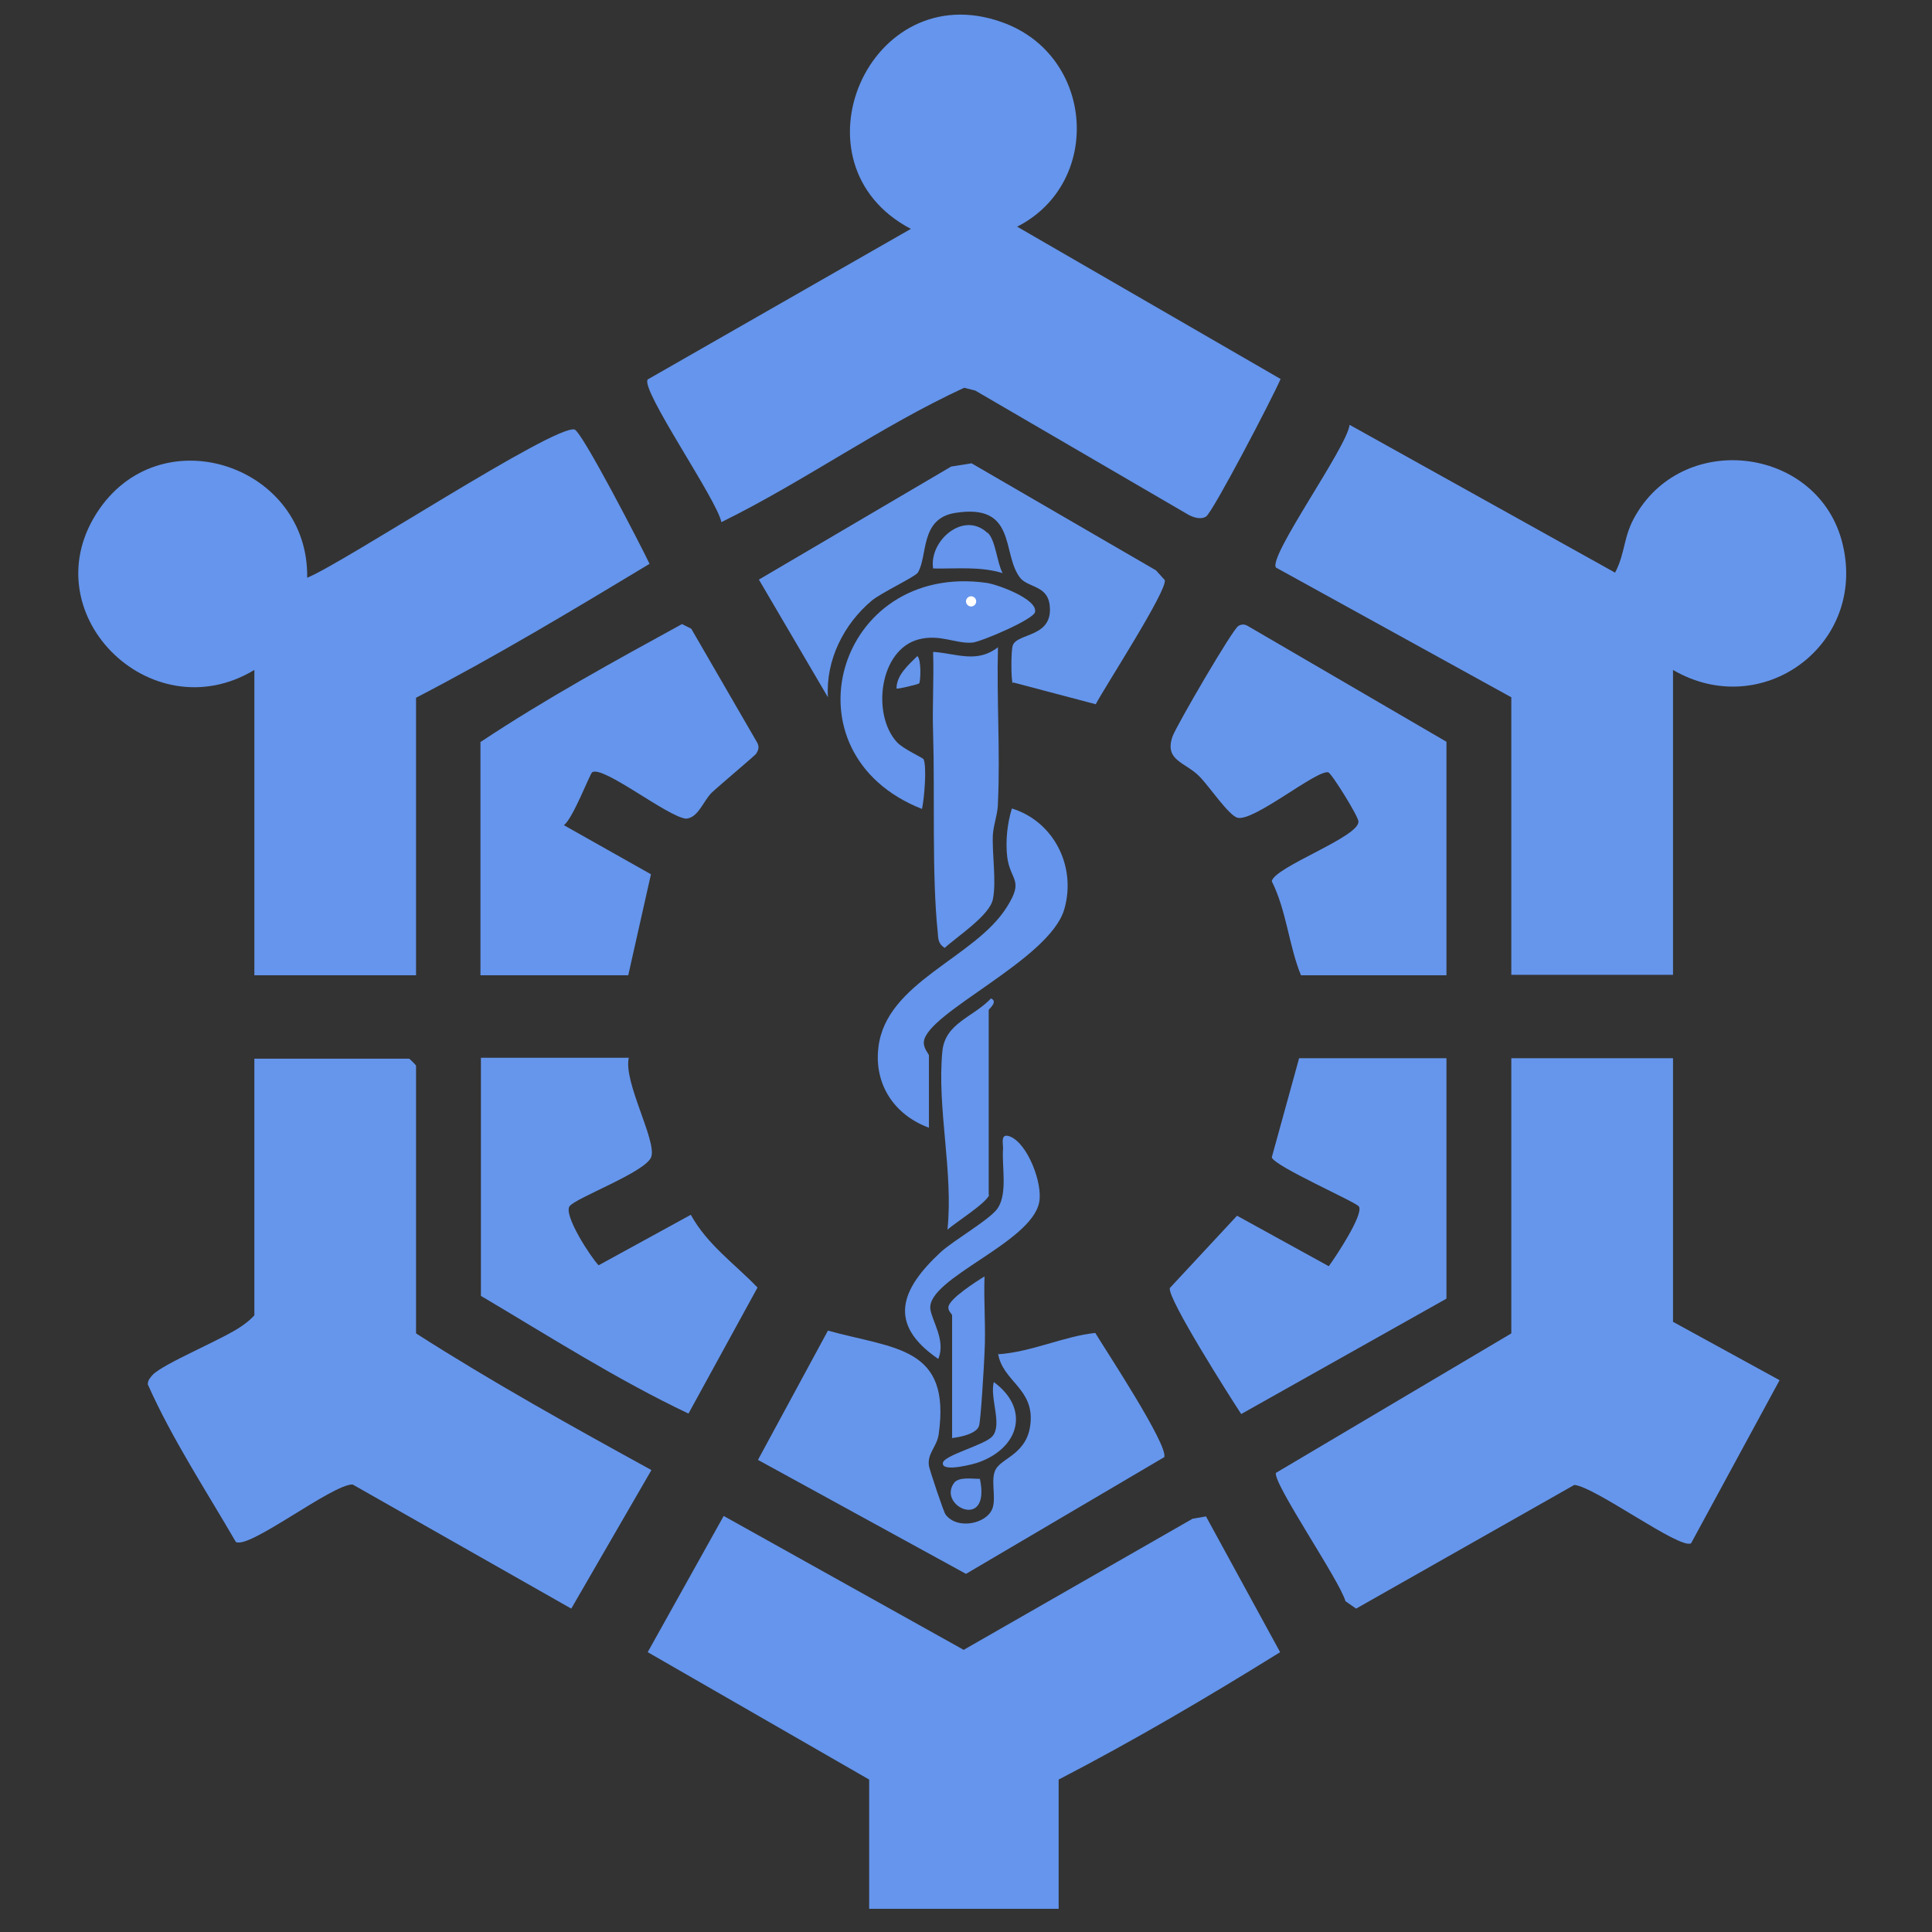 <?xml version="1.0" encoding="UTF-8"?>
<svg id="Layer_2" xmlns="http://www.w3.org/2000/svg" version="1.1" viewBox="0 0 417 417">
  <rect x="0" y="0" width="417" height="417" fill="#333333" stroke="none"/>
  <!-- Generator: Adobe Illustrator 29.5.0, SVG Export Plug-In . SVG Version: 2.1.0 Build 137)  -->
  <defs>
    <style>
      .st0 {
        fill: #6595ec;
      }

      .st1 {
        fill: #fff;
      }

      .st2 {
        fill: #6696ec;
      }
    </style>
  </defs>
  <g id="Layer_1-2">
    <g>
      <path class="st2" d="M361.1,144.6v65.8h-34.9v-59.9l-50.8-28c-1.7-2.4,15.3-25.9,15.9-30.8l57.3,31.9c2.3-4.4,1.7-7.8,4.5-12.5,10.8-18.4,39.6-14.4,44.6,6.3,5.3,21.8-17.4,38.4-36.6,27.2h0Z"/>
      <path class="st0" d="M219.5,48.9l56.9,32.9c-1.6,3.8-14.7,28.9-16.1,29.7-1.1.7-2.7.2-3.8-.4l-46-26.8-2.4-.6c-18,8.3-34.5,20.2-52.4,29-.9-4.8-17.5-28.6-15.9-30.8l56.8-32.5c-26.7-14-9-54.9,19.7-44.6,19.9,7.1,21.8,34.6,3.3,44.1h0Z"/>
      <path class="st0" d="M54.9,144.6c-22.5,13.6-48.8-12.7-33.4-34.8,13.9-19.9,45.2-9.1,44.8,14.9,7.9-3.2,53.2-33,57.7-32,1.6.4,14.5,25.4,16.2,29-16.6,10-33.4,20.1-50.4,28.9v59.9h-34.9v-65.8h0Z"/>
      <path class="st2" d="M89.8,287.8c16.4,10.5,33.7,20.1,50.8,29.5l-17.3,29.9-47.2-26.8c-4.5,0-22.4,14.1-25.2,12.4-6.5-11.2-13.8-22.3-19-34,0-.9.5-1.4,1-2,2.3-2.5,15.4-7.8,19.3-10.6,1-.7,1.9-1.4,2.7-2.3v-55.4h33.4c.1,0,1.5,1.4,1.5,1.5v57.9h0Z"/>
      <path class="st2" d="M361.1,228.4v56.9l23,12.6-19.1,35.2c-2.4,1.4-20.7-12.2-25.2-12.6l-47.1,26.7-2.3-1.6c-1.2-4.4-15.7-25.5-15-27.7l50.8-30.1v-59.4h34.9Z"/>
      <path class="st0" d="M187.6,384.1l-47.8-27.5,16.4-29.4,51.8,28.9,49.4-28.3,2.9-.5,16,29.3c-15.6,9.7-31.6,19.1-47.8,27.5v27.9h-40.9v-27.9h0Z"/>
      <path class="st2" d="M312.2,228.4v51.9l-44.3,24.9c-2.3-3.5-16-25-15.4-27.2l14.5-15.6,19.8,10.9c1.4-1.9,7.6-11.2,6.5-12.9-.7-1-18.3-8.7-18.8-10.6l5.9-21.4h31.9,0Z"/>
      <path class="st2" d="M135.7,228.4c-1.1,5.2,5.9,17.5,4.9,21.2-.9,3.3-16.6,9-17.7,10.8-1.2,2,4.5,10.8,6.3,12.7l19.9-10.9c3.6,6.5,9.4,10.5,14.4,15.7l-14.9,27.2c-15.4-7.3-30.1-16.7-44.8-25.4v-51.4h31.9Z"/>
      <path class="st2" d="M312.2,210.5h-31.4c-2.6-6.3-3.1-13.9-6.3-20.3.6-3.1,19-9.6,18.7-12.9,0-1.1-5.8-10.4-6.5-10.6-2.5-.6-16.1,10.7-19.6,9.8-1.9-.5-6.2-6.9-8.2-8.9-3-3.1-7.7-3.4-5.8-8.7.9-2.4,13-23.2,14.2-23.8.7-.4,1.3-.4,2,0l42.9,25v50.4h0Z"/>
      <path class="st0" d="M103.8,160.1c14-9.3,28.8-17.4,43.4-25.4l2,1,14.3,24.7c.4.9.2,1.5-.3,2.3-.4.5-7.9,6.8-9.6,8.4-1.8,1.8-2.9,5.4-5.5,5.6-3.9-.3-18-11.6-20.3-10-.5.4-4.2,10.1-6.1,11.4l18.8,10.6-4.9,21.8h-31.9v-50.4h0Z"/>
      <path class="st2" d="M215.5,292.3c7.2-.5,14.2-3.9,20.9-4.6,2.3,3.8,15.7,24.1,14.9,26.8l-42.8,25.2-44.9-24.6,15.1-27.9c14.5,4,26.6,3.4,23.9,22.4-.4,2.7-2.5,4.1-2.1,6.8.1.7,3.2,10.1,3.6,10.5,2.5,3.4,9.2,2,10.2-1.6.7-2.5-.6-6.2.7-8.3,1.5-2.4,6.7-3.3,7.4-9.6.9-7.8-6.1-9.2-7-15.4h0Z"/>
      <path class="st2" d="M218.6,147.5c-.4-.6-.4-7.2,0-8.2,1-2.8,9.1-1.6,7.9-9.1-.7-3.9-4.8-3.4-6.4-5.6-3.9-5.2-.6-16-13.9-13.9-7.7,1.2-5.9,9.3-8.1,12.9-.6.9-7.8,4.3-9.9,6-6.1,5.1-10,12.9-9.5,20.9l-14.9-25.4,41.5-24.4,4.4-.7,39.8,23.1,1.9,2.1c.6,2.2-12.9,23-14.9,26.8l-17.8-4.7h0Z"/>
      <path class="st0" d="M200.5,243.4c-7.4-2.7-11.9-9.3-10.9-17.4,1.7-14.1,20.8-19.2,27.7-30.2,3.8-6,.8-5.6.1-10.8-.4-3.5,0-7.2,1-10.5,9.1,2.8,14,12.6,11.3,21.8-3.2,10.9-29.8,22.3-30.3,28.6-.1,1.4,1.1,2.6,1.1,2.9v15.5h0Z"/>
      <path class="st0" d="M201.5,140.7c5.1.4,9.4,2.5,13.9-1-.3,11.1.5,22.4,0,33.5,0,2.4-.9,4.5-1.1,6.9-.2,4.3.8,10.1,0,14-.7,3.5-7.8,8.1-10.4,10.5-1.4-.9-1.4-1.9-1.5-3.4-1.3-12.2-.6-29.9-1-42.9-.2-5.8.2-11.7,0-17.5h0Z"/>
      <path class="st0" d="M199.3,163.8c.8,1.4.2,8.6-.3,10.8-30.5-12-18.4-53.3,13.9-48.8,2.3.3,11.1,3.5,10.5,6.3-.3,1.6-11.6,6.4-13.5,6.6-3.6.3-7-1.9-11.6-.7-8.5,2.2-10.2,16.2-4.7,22.2,1.4,1.5,5.5,3.3,5.8,3.7h0Z"/>
      <path class="st0" d="M213.5,257.9c-.5,1.7-7.3,6-9,7.5,1.3-12.5-2.3-26.2-1.1-38.5.6-6.1,6.6-7.3,10.5-11.4,1.6.7-.5,2.3-.5,2.5v39.9h0Z"/>
      <path class="st0" d="M202.5,293.3c-11.1-7.6-8-15.1.5-23,2.8-2.6,10.9-7.2,12.4-9.6,2.1-3.3.8-9,1.1-12.9,0-1.1-.6-3.3,1.5-2.5,3.8,1.5,7.1,10.1,6.3,14.2-1.7,8.8-24.2,16.4-23.5,23,.3,2.5,3.3,6.7,1.8,10.6Z"/>
      <path class="st0" d="M205.5,310.3v-26.4c0-.3-.9-.9-.8-1.8.2-1.8,6-5.5,7.8-6.6-.2,5.5.3,11,0,16.5-.1,2.5-.8,14.7-1.2,15.8-.6,1.7-4.1,2.4-5.9,2.6Z"/>
      <path class="st0" d="M213.2,115c1.7,1.6,2,6.5,3.2,8.7-4.9-1.5-9.9-.9-15-1-.9-6,6.6-12.5,11.7-7.7h0Z"/>
      <path class="st0" d="M214.2,310c2.2-2.5-.6-8.2.3-11.7,7.8,5.7,5.6,14.1-3.2,17.3-.7.3-8,2.3-7.8.2.1-1.7,9.1-3.9,10.7-5.8h0Z"/>
      <path class="st0" d="M211.5,319.2c2.4,11.3-9.2,5.9-5.6.9,1-1.4,4-.9,5.6-.9Z"/>
      <path class="st2" d="M198.4,147.5c-.2.2-4.7,1.3-4.9,1.1,0-2.9,2.6-5.1,4.5-7,.9.8.7,5.4.4,5.9Z"/>
    </g>
    <circle class="st1" cx="209.6" cy="129.8" r="1.1"/>
  </g>
</svg>